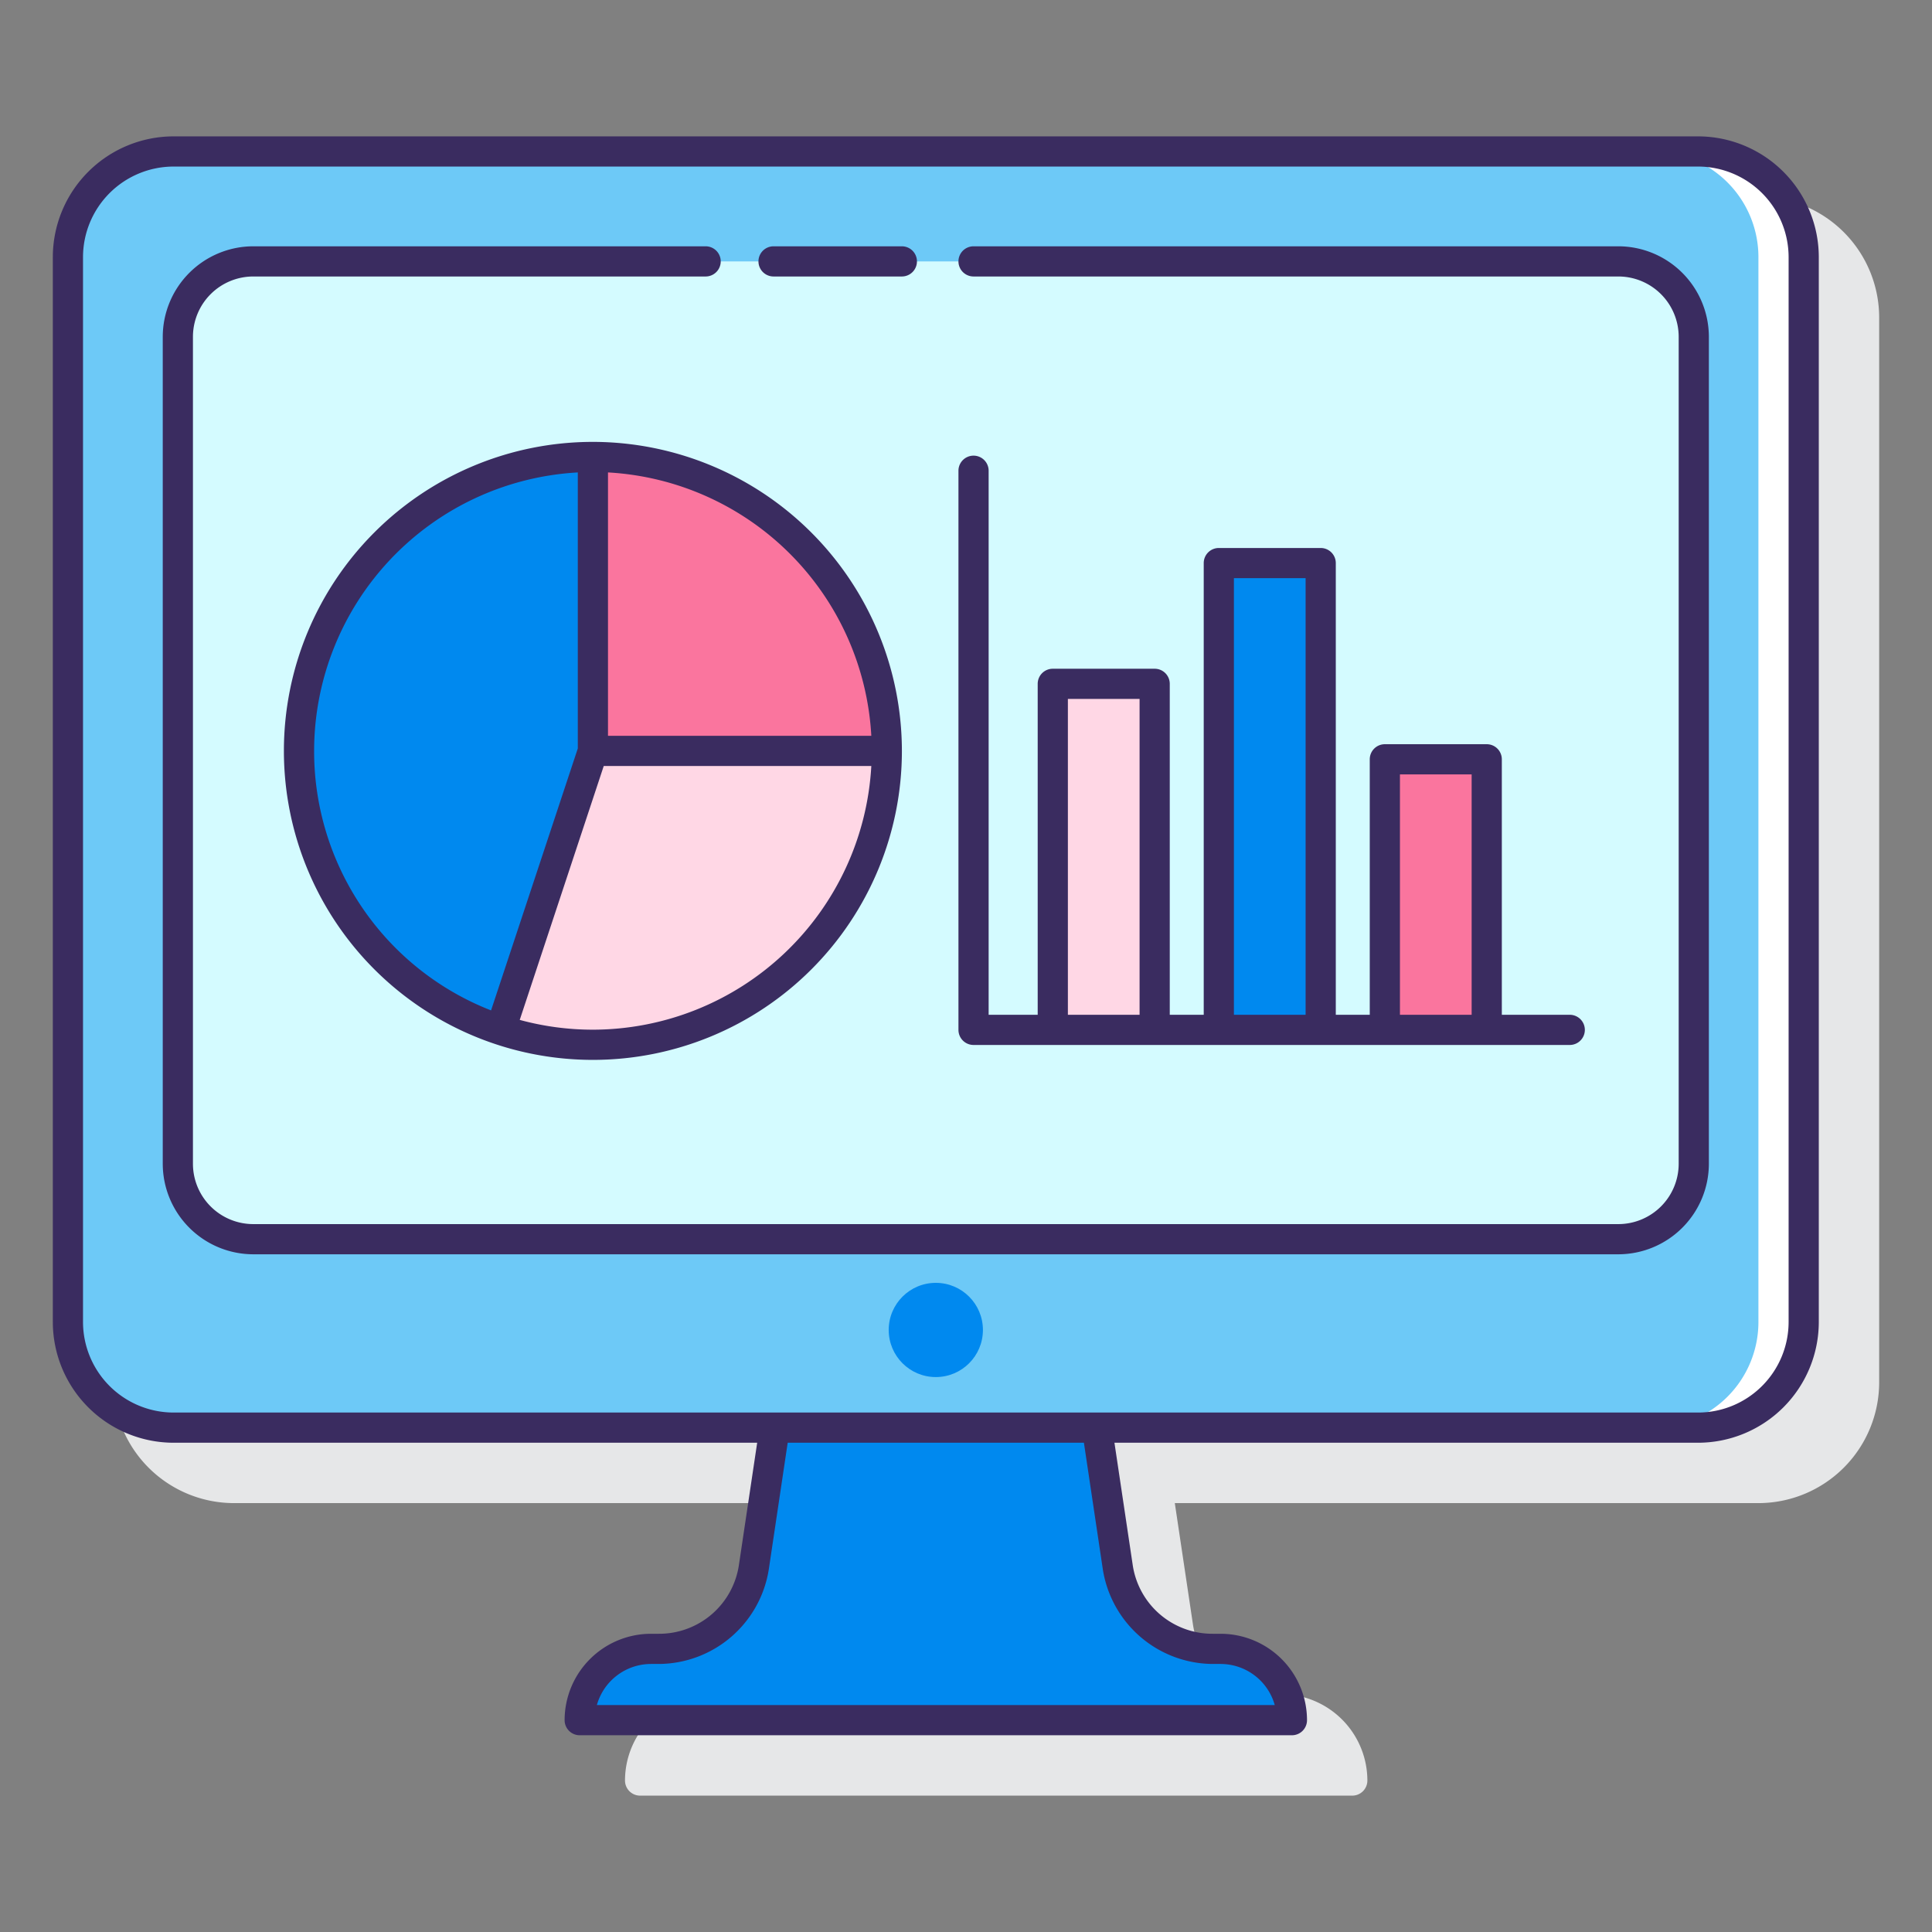 <svg height="512" viewBox="0 0 128 128" width="512" xmlns="http://www.w3.org/2000/svg"><rect x="0" y="0" width="128" height="128" fill="#808080" stroke="none"/><path d="m116.5 13.035h-101a8.009 8.009 0 0 0 -8 8v70.55a8.009 8.009 0 0 0 8 8h38.666l-1.208 8.078a5.407 5.407 0 0 1 -5.314 4.58h-.514a5.729 5.729 0 0 0 -5.722 5.722 1 1 0 0 0 1 1h47.184a1 1 0 0 0 1-1 5.729 5.729 0 0 0 -5.722-5.722h-.514a5.407 5.407 0 0 1 -5.314-4.58l-1.208-8.078h38.666a8.009 8.009 0 0 0 8-8v-70.55a8.009 8.009 0 0 0 -8-8z" fill="#e6e7e8"/><rect fill="#6dc9f7" height="84.549" rx="7" transform="matrix(-1 0 0 -1 124 104.62)" width="115" x="4.5" y="10.035"/><path d="m112.5 10.035h-3a7 7 0 0 1 7 7v70.55a7 7 0 0 1 -7 7h3a7 7 0 0 0 7-7v-70.55a7 7 0 0 0 -7-7z" fill="#fff"/><rect fill="#d4fbff" height="64.78" rx="5" transform="matrix(-1 0 0 -1 124 99.418)" width="100.433" x="11.783" y="17.319"/><path d="m33.161 68.232a19.471 19.471 0 0 0 25.592-18.484h-19.471z" fill="#ffd7e5"/><path d="m39.282 30.276a19.471 19.471 0 0 0 -6.121 37.956l6.121-18.484z" fill="#0089ef"/><path d="m39.282 30.276v19.472h19.471a19.472 19.472 0 0 0 -19.471-19.472z" fill="#fa759e"/><path d="m69.75 45.306h6.75v22.926h-6.75z" fill="#ffd7e5"/><path d="m80.75 37.306h6.75v30.926h-6.75z" fill="#0089ef"/><path d="m91.75 50.306h6.75v17.926h-6.75z" fill="#fa759e"/><path d="m80.87 109.243h-.513a6.374 6.374 0 0 1 -6.3-5.432l-1.379-9.226h-21.352l-1.379 9.226a6.374 6.374 0 0 1 -6.3 5.432h-.517a4.722 4.722 0 0 0 -4.722 4.722h47.184a4.722 4.722 0 0 0 -4.722-4.722z" fill="#0089ef"/><circle cx="62" cy="88.113" fill="#0089ef" r="3.121"/><g fill="#3a2c60"><path d="m51.25 18.318h8.5a1 1 0 0 0 0-2h-8.5a1 1 0 0 0 0 2z"/><path d="m107.217 16.318h-42.717a1 1 0 0 0 0 2h42.717a4 4 0 0 1 4 4v54.782a4 4 0 0 1 -4 4h-90.434a4 4 0 0 1 -4-4v-54.782a4 4 0 0 1 4-4h29.967a1 1 0 0 0 0-2h-29.967a6.007 6.007 0 0 0 -6 6v54.782a6.007 6.007 0 0 0 6 6h90.434a6.007 6.007 0 0 0 6-6v-54.782a6.007 6.007 0 0 0 -6-6z"/><path d="m39.281 29.276a20.472 20.472 0 1 0 20.472 20.472 20.495 20.495 0 0 0 -20.472-20.472zm-18.47 20.472a18.494 18.494 0 0 1 17.47-18.448v18.287l-5.747 17.355a18.433 18.433 0 0 1 -11.723-17.194zm18.47 18.471a18.425 18.425 0 0 1 -4.847-.648l5.566-16.823h17.727a18.5 18.5 0 0 1 -18.446 17.471zm1-19.471v-17.448a18.5 18.5 0 0 1 17.446 17.448z"/><path d="m64.5 69.232h39.5a1 1 0 0 0 0-2h-4.5v-16.926a1 1 0 0 0 -1-1h-6.75a1 1 0 0 0 -1 1v16.926h-2.25v-29.926a1 1 0 0 0 -1-1h-6.75a1 1 0 0 0 -1 1v29.926h-2.25v-21.926a1 1 0 0 0 -1-1h-6.75a1 1 0 0 0 -1 1v21.926h-3.25v-36.044a1 1 0 0 0 -2 0v37.044a1 1 0 0 0 1 1zm28.25-17.926h4.75v15.926h-4.75zm-11-13h4.75v28.926h-4.75zm-11 8h4.75v20.926h-4.75z"/><path d="m112.5 9.035h-101a8.009 8.009 0 0 0 -8 8v70.55a8.009 8.009 0 0 0 8 8h38.665l-1.207 8.078a5.34 5.34 0 0 1 -5.314 4.579h-.514a5.73 5.73 0 0 0 -5.723 5.723 1 1 0 0 0 1 1h47.186a1 1 0 0 0 1-1 5.73 5.73 0 0 0 -5.723-5.723h-.514a5.34 5.34 0 0 1 -5.314-4.579l-1.207-8.078h38.665a8.009 8.009 0 0 0 8-8v-70.55a8.009 8.009 0 0 0 -8-8zm-39.437 94.923a7.42 7.42 0 0 0 7.293 6.284h.514a3.73 3.73 0 0 1 3.586 2.723h-44.912a3.73 3.73 0 0 1 3.586-2.723h.514a7.42 7.42 0 0 0 7.293-6.284l1.25-8.373h19.625zm45.437-16.373a6.006 6.006 0 0 1 -6 6h-101a6.006 6.006 0 0 1 -6-6v-70.55a6.007 6.007 0 0 1 6-6h101a6.007 6.007 0 0 1 6 6z"/></g></svg>
